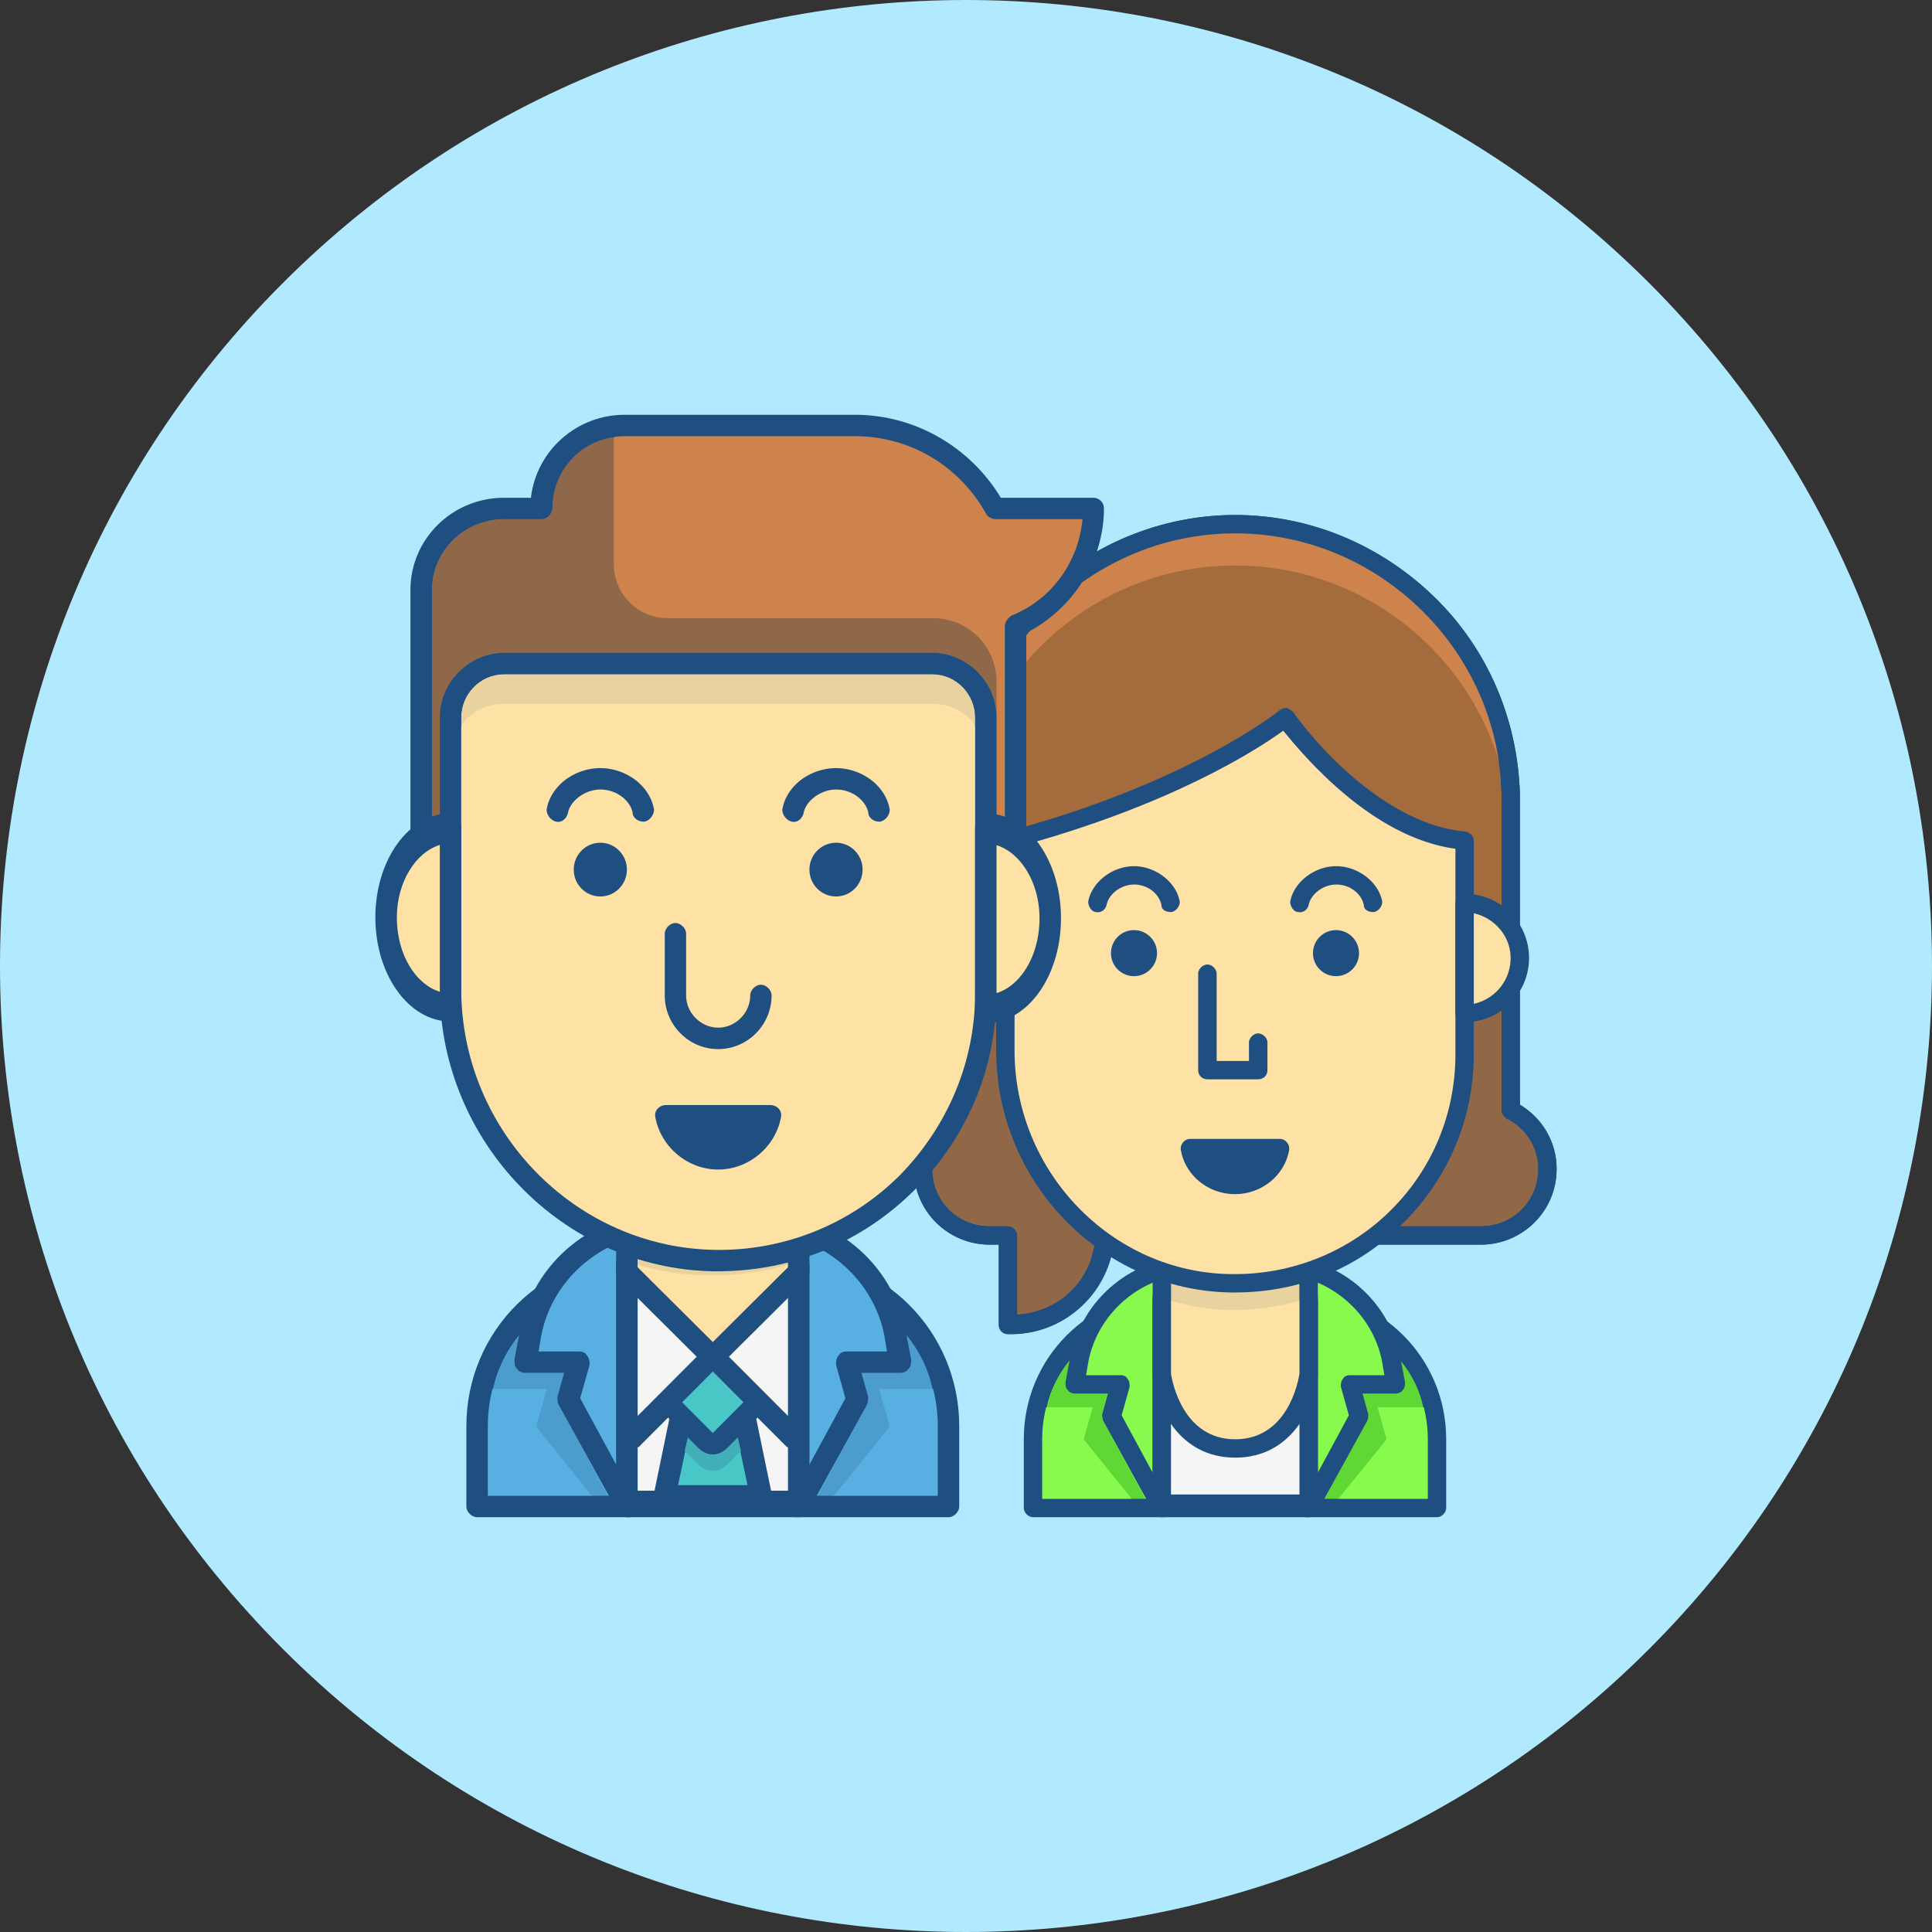 <svg xmlns="http://www.w3.org/2000/svg" width="100%" height="100%" viewBox="0 0 2000 2000" fill-rule="evenodd" stroke-linejoin="round" stroke-miterlimit="2" xmlns:v="https://vecta.io/nano"><rect x="0" y="0" width="2000" height="2000" fill="#333333" stroke="none"/><style><![CDATA[.B{fill:#1f4f81}.C{fill:#fee1a4}.D{fill:#88fa4d}.E{fill:#e8d2a0}.F{fill:#58afe1}]]></style><g fill-rule="nonzero"><path d="M1707.11 292.891c390.52 390.531 390.52 1023.689 0 1414.219-390.53 390.52-1023.692 390.52-1414.215 0-390.528-390.53-390.528-1023.688 0-1414.219 390.523-390.52 1023.685-390.52 1414.215 0z" fill="#b1eafe"/><use href="#B" fill="#fefefe"/><use href="#B" fill="#b1eafe"/><path d="M1487.56 1561.1h-418.21v-71.21c0-78.32 64.16-142.41 142.58-142.41h133.06c78.42 0 142.57 64.09 142.57 142.41v71.21" class="D"/><path d="M1487.59 1570.62h-418.26c-4.75 0-9.5-4.74-9.5-9.49v-71.23c0-84.28 67.72-151.95 152.09-151.95H1345c84.36 0 152.09 67.67 152.09 151.95v71.23c0 4.75-4.75 9.49-9.5 9.49m-408.75-18.99h399.24v-61.73c0-73.6-59.41-132.96-133.08-132.96h-133.08c-73.67 0-133.08 59.36-133.08 132.96v61.73" class="B"/><path d="M1107.57 1408.16c-11.84 14.22-20.12 30.81-23.68 48.59h47.35l-9.47 33.19 49.72 61.63h14.2l-43.8-80.6c-1.18-2.36-1.18-4.74-1.18-7.11l5.92-21.33h-34.33c-2.36 0-5.91-1.19-7.1-3.56-2.37-2.37-2.37-4.74-2.37-8.29l4.74-22.52" fill="#5fd835"/><path d="M1185.77 1551.62h-14.27l7.13 9.48h13.08l-5.94-9.48m-73.69-163.52c-19.01 18.96-32.09 42.65-39.22 68.72h10.7c3.57-17.77 11.88-34.36 23.77-48.58v-2.37c1.19-5.93 3.56-11.85 4.75-17.77" class="B"/><path d="M1449.73 1408.16l4.76 22.52c0 3.55 0 5.92-2.38 8.29-1.19 2.37-4.76 3.56-7.13 3.56h-34.5l5.95 21.33c0 2.37 0 4.75-1.19 7.11l-44.01 80.6h14.27l49.96-61.63-9.52-33.19h47.58c-3.57-17.78-11.89-34.37-23.79-48.59" fill="#5fd835"/><path d="M1385.41 1551.62h-14.26l-5.94 9.48h13.07l7.13-9.48m59.42-163.52c1.19 5.92 3.57 11.84 4.76 17.77v2.37c11.88 14.22 20.2 30.81 23.77 48.58h10.69c-7.13-26.07-20.2-49.76-39.22-68.72" class="B"/><path d="M1235.84 1309.87c-58.36 0-108.38 41.48-119.1 97.17l-4.76 26.07h47.63l-9.52 33.19 52.4 94.8v-218.05l33.35 4.74v-37.92" class="D"/><path d="M1202.64 1570.62c-3.56 0-7.12-2.37-8.31-4.74l-52.22-94.83c-1.18-2.37-1.18-4.74-1.18-7.11l5.93-21.34h-34.42c-2.37 0-5.93-1.19-7.12-3.56-2.37-2.37-2.37-4.74-2.37-8.3l4.75-24.89c11.86-61.65 65.27-105.51 128.17-105.51 4.75 0 9.49 4.75 9.49 9.49v37.93c0 2.37-1.18 5.93-3.56 7.12-2.37 2.37-4.74 2.37-7.12 2.37l-22.55-3.56v207.45c0 4.74-2.37 8.3-7.12 9.48h-2.37m-41.54-105.5l32.04 59.27v-181.37c0-2.37 1.19-5.93 3.57-7.11 2.37-2.37 4.74-2.37 7.12-2.37l22.54 3.55v-17.78c-48.65 4.75-90.19 41.49-99.68 90.1l-2.38 14.22h35.61c3.56 0 5.93 1.19 7.12 3.56 2.37 2.37 2.37 5.92 2.37 8.29l-8.31 29.64" class="B"/><path d="M1321.58 1309.87c58.12 0 107.94 41.48 118.61 97.17l4.75 26.07h-47.45l9.49 33.19-52.19 94.8v-218.05l-33.21 4.74v-37.92" class="D"/><path d="M1354.78 1570.62h-2.37c-4.75-1.18-7.12-4.74-7.12-9.48v-207.45l-22.55 3.56c-2.38 0-4.75 0-7.12-2.37-2.38-1.19-3.56-4.75-3.56-7.12v-37.93c0-4.74 4.74-9.49 9.49-9.49 62.9 0 116.3 43.86 128.17 105.51l4.75 24.89c0 3.56 0 5.93-2.38 8.3-1.18 2.37-4.74 3.56-7.12 3.56h-34.41l5.93 21.34c0 2.37 0 4.74-1.19 7.11l-52.21 94.83c-1.19 2.37-4.75 4.74-8.31 4.74m0-237.08c2.37 0 4.75 1.18 5.93 2.37 2.38 1.18 3.56 4.74 3.56 7.11v181.37l32.05-59.27-8.31-29.64c0-2.37 0-5.92 2.37-8.29 1.19-2.37 3.56-3.56 7.12-3.56h35.61l-2.38-14.22c-9.49-48.61-51.03-85.35-99.69-90.1v17.78l22.55-3.55h1.19" class="B"/><path d="M1202.74 1347.48h151.941v209.105H1202.74z" fill="#f5f5f5"/><path d="M1354.71 1566.11h-152c-4.75 0-9.5-4.75-9.5-9.5v-209.15c0-4.75 4.75-9.51 9.5-9.51h152c4.75 0 9.5 4.76 9.5 9.51v209.15c0 4.75-4.75 9.5-9.5 9.5m-142.5-19.01h133v-190.14h-133v190.14" class="B"/><path d="M1202.74 1257.22v166.21s9.5 75.99 75.97 75.99 75.97-75.99 75.97-75.99v-166.21h-151.94" class="C"/><path d="M1278.71 1508.95c-59.37 0-81.94-54.63-85.5-84.32v-167.44c0-4.75 4.75-9.5 9.5-9.5h152c4.75 0 9.5 4.75 9.5 9.5v167.44c-3.57 29.69-26.13 84.32-85.5 84.32m-66.5-86.69c1.19 7.12 11.88 67.68 66.5 67.68s65.31-60.56 66.5-67.68v-155.57h-133v155.57" class="B"/><path d="M1345.15 1288.31h-132.88v58.19c20.17 5.94 40.34 9.5 62.88 9.5h3.56c22.54 0 45.08-3.56 66.44-9.5v-58.19" class="E"/><path d="M1212.24 1288.31h-9.5v54.6c3.56 1.19 5.93 2.38 9.5 3.57v-58.17m142.44 0h-9.5v58.17c3.56-1.19 5.94-2.38 9.5-3.57v-54.6" class="B"/><path d="M1563.87 1149.48V822.91c-2.38-154.379-129.51-280.262-285.16-280.262S995.922 668.531 993.547 822.91v326.57c-22.578 10.69-38.024 34.44-38.024 60.57 0 38 30.891 68.87 68.917 68.87h19.01v92.63h3.56c52.28 0 93.87-41.57 96.25-92.63h389.72c38.02 0 68.91-30.87 68.91-68.87 0-26.13-15.44-49.88-38.02-60.57" fill="#a46c3c"/><use href="#C" class="B"/><path d="M1278.71 585.391c155.6 0 282.7 125.847 285.07 280.199v-42.75c-2.37-154.34-129.47-280.192-285.07-280.192S996.012 668.5 993.633 822.84v42.75c2.379-154.352 129.477-280.199 285.077-280.199" fill="#ce834c"/><use href="#C" class="B"/><path d="M1554.35 1010.5h-551.28v138.82c0 3.56-2.38 5.94-4.754 8.31-20.195 9.49-33.265 29.66-33.265 52.21 0 33.22 26.137 59.32 59.409 59.32h19.01c4.75 0 9.5 4.75 9.5 9.49v81.87c43.96-2.38 79.6-36.78 80.79-81.87 1.19-4.74 4.75-9.49 9.51-9.49h389.69c33.27 0 59.41-26.1 59.41-59.32 0-22.55-13.07-42.72-33.27-52.21-2.38-2.37-4.75-4.75-4.75-8.31V1010.5" fill="#906848"/><path d="M1563.87 1010.5h-9.5v138.96c0 3.56 2.37 5.94 4.75 8.31 20.2 9.5 33.27 29.69 33.27 52.26 0 33.26-26.14 59.38-59.41 59.38h-389.72c-4.76 0-8.32 4.75-9.51 9.5-1.19 45.13-36.83 79.57-80.79 81.95v-81.95c0-4.75-4.76-9.5-9.51-9.5h-19.01c-33.272 0-59.413-26.12-59.413-59.38 0-22.57 13.071-42.76 33.27-52.26 2.383-2.37 4.753-4.75 4.753-8.31V1010.5h-9.503v138.96c-22.578 10.69-38.024 34.44-38.024 60.57 0 38.01 30.891 68.88 68.917 68.88h19.01v92.64h3.56c52.28 0 93.87-41.57 96.25-92.64h389.72c38.02 0 68.91-30.87 68.91-68.88 0-26.13-15.44-49.88-38.02-60.57V1010.5" class="B"/><path d="M1040.77 870.41v217.21c0 130.56 103.39 238.56 234.12 240.94 133.11 2.37 241.25-104.45 241.25-237.38V870.41c-102.2-9.488-185.39-128.18-185.39-128.18s-92.7 75.961-289.98 128.18" class="C"/><path d="M1278.46 1337.95h-4.76c-133.11-2.37-242.46-113.93-242.46-250.4V870.371c0-3.562 2.38-7.121 7.13-8.312 192.55-51.028 285.25-125.797 286.44-126.989 2.38-1.179 4.75-2.371 7.13-2.371 2.38 1.192 4.76 2.371 7.13 4.75 0 1.192 80.82 115.11 178.28 123.422 4.76 1.188 8.32 4.75 8.32 9.5v220.739c0 66.45-26.14 128.17-72.5 174.45-46.35 47.47-108.15 72.39-174.71 72.39zm-228.2-460.462v210.062c0 125.79 101.03 230.23 224.63 231.41h3.57c60.61 0 118.85-23.73 161.64-66.46 42.79-42.72 66.56-99.68 66.56-161.39V878.672c-86.77-11.863-156.89-96.121-178.28-122.231-26.15 18.981-115.29 77.137-278.12 121.047z" class="B"/><path d="M1040.77 934.289c-31.87 0-56.665 26.199-56.665 57.16 0 32.161 24.795 57.171 56.665 57.171V934.289z" class="C"/><path d="M1040.83 1058.14c-36.67 0-66.252-29.66-66.252-66.441s29.582-66.437 66.252-66.437c4.74 0 9.47 4.75 9.47 9.488v113.9c0 5.94-4.73 9.49-9.47 9.49zm-9.46-112.71c-21.3 4.742-37.862 23.73-37.862 46.269 0 23.731 16.562 42.711 37.862 47.461v-93.73z" class="B"/><path d="M1516.15 934.289c32.15 0 57.16 26.199 57.16 57.16 0 32.161-25.01 57.171-57.16 57.171V934.289z" class="C"/><path d="M1516.14 1058.14c-4.76 0-9.52-3.55-9.52-9.49v-113.9c0-4.738 4.76-9.488 9.52-9.488 36.92 0 66.7 29.66 66.7 66.437s-29.78 66.441-66.7 66.441zm9.53-112.71v93.73c21.44-4.75 38.11-23.73 38.11-47.461 0-22.539-16.67-41.527-38.11-46.269zm-334.92 24.41c9.3 9.308 9.3 24.39 0 33.69s-24.38 9.3-33.69 0c-9.3-9.3-9.3-24.382 0-33.69 9.31-9.301 24.39-9.301 33.69 0zm209.1 0c9.31 9.308 9.31 24.39 0 33.69a23.82 23.82 0 0 1-33.68 0c-9.3-9.3-9.3-24.382 0-33.69 9.3-9.301 24.38-9.301 33.68 0zm-188.04-25.711c-4.73 0-9.47-2.367-9.47-7.117-2.37-11.864-14.22-21.352-28.43-21.352-13.04 0-26.07 9.488-28.44 21.352-1.18 4.75-5.92 8.308-10.66 7.117-4.74 0-8.29-5.93-8.29-10.68 3.55-20.16 24.88-36.769 47.39-36.769 22.5 0 43.83 16.609 47.38 36.769 0 4.75-3.55 9.492-8.29 10.68h-1.19zm209.56 0c-4.76 0-9.53-2.367-9.53-7.117-2.38-11.864-14.29-21.352-28.58-21.352-13.1 0-26.2 9.488-28.58 21.352-1.19 4.75-5.96 8.308-10.72 7.117-4.76 0-8.34-5.93-8.34-10.68 3.58-20.16 25.01-36.769 47.64-36.769s44.07 16.609 47.64 36.769c0 4.75-3.57 9.492-8.34 10.68h-1.19zm-142.91 292.031c27.39 0 51.21-19.06 55.97-45.26 1.19-5.95-3.57-11.91-9.52-11.91h-92.9c-5.95 0-10.72 5.96-9.53 11.91 4.77 26.2 28.59 45.26 55.98 45.26m24.03-118.85h-52.58c-4.78 0-9.56-3.56-9.56-9.5v-99.83c0-4.76 4.78-9.511 9.56-9.511s9.56 4.751 9.56 9.511v90.32h33.46v-19.01c0-4.76 4.78-9.51 9.56-9.51 4.79 0 9.57 4.75 9.57 9.51v28.52c0 5.94-4.78 9.5-9.57 9.5z" class="B"/><path d="M981.883 1559.51H493.898v-83.11c0-91.42 74.864-166.21 166.36-166.21h155.265c91.497 0 166.36 74.79 166.36 166.21v83.11" class="F"/><path d="M981.906 1570.62H493.871c-5.543 0-11.09-5.53-11.09-11.08v-83.13c0-98.37 79.028-177.34 177.465-177.34h155.285c98.442 0 177.469 78.97 177.469 177.34v83.13c0 5.55-5.547 11.08-11.094 11.08m-476.941-22.16h465.851v-72.05c0-85.9-69.324-155.18-155.285-155.18H660.246c-85.957 0-155.281 69.28-155.281 155.18v72.05" class="B"/><path d="M538.488 1381c-13.808 16.66-23.476 36.09-27.621 56.92h55.246l-11.05 38.87 58.007 72.18h16.575l-51.102-94.4c-1.383-2.77-1.383-5.55-1.383-8.32l6.906-24.99h-40.05c-2.762 0-6.907-1.39-8.289-4.17-2.762-2.77-2.762-5.55-2.762-9.71l5.523-26.38" fill="#4d9cce"/><path d="M629.734 1548.44h-16.64l8.32 11.07h15.25l-6.93-11.07m-85.976-190.85c-22.188 22.13-37.442 49.79-45.762 80.22h12.481c4.16-20.75 13.867-40.11 27.734-56.71v-2.76c1.387-6.92 4.16-13.83 5.547-20.75" class="B"/><path d="M937.738 1381l5.555 26.38c0 4.16 0 6.94-2.777 9.71-1.387 2.78-5.551 4.17-8.328 4.17h-40.25l6.941 24.99c0 2.77 0 5.55-1.391 8.32l-51.351 94.4h16.652l58.297-72.18-11.106-38.87h55.52c-4.164-20.83-13.879-40.26-27.762-56.92" fill="#4d9cce"/><path d="M862.688 1548.44h-16.641l-6.934 11.07h15.254l8.321-11.07m69.335-190.85c1.387 6.92 4.161 13.83 5.547 20.75v2.76c13.868 16.6 23.575 35.96 27.735 56.71h12.48c-8.32-30.43-23.574-58.09-45.762-80.22" class="B"/><path d="M688.156 1266.29c-68.093 0-126.457 48.41-138.965 113.41l-5.558 30.43h55.586l-11.117 38.73 61.144 110.65v-254.49l38.91 5.53v-44.26" class="F"/><path d="M649.246 1570.62c-4.168 0-8.34-2.76-9.726-5.53l-61.145-110.68c-1.391-2.77-1.391-5.54-1.391-8.3l6.95-24.91h-40.301c-2.778 0-6.949-1.38-8.336-4.15-2.781-2.77-2.781-5.53-2.781-9.69l5.558-29.05c13.899-71.95 76.43-123.14 150.082-123.14 5.559 0 11.117 5.54 11.117 11.07v44.28c0 2.76-1.39 6.91-4.168 8.3-2.781 2.76-5.558 2.76-8.339 2.76l-26.403-4.15v242.13c0 5.53-2.777 9.68-8.34 11.06h-2.777m-48.637-123.13l37.52 69.18v-211.69c0-2.77 1.391-6.92 4.168-8.3 2.781-2.77 5.558-2.77 8.34-2.77l26.402 4.15v-20.75c-56.976 5.53-105.613 48.42-116.73 105.15l-2.778 16.6h41.688c4.168 0 6.949 1.38 8.34 4.15 2.777 2.77 2.777 6.92 2.777 9.69l-9.727 34.59" class="B"/><path d="M787.625 1266.29c68.094 0 126.457 48.41 138.965 113.41l5.558 30.43h-55.585l11.117 38.73-61.145 110.65v-254.49l-38.91 5.53v-44.26" class="F"/><path d="M826.535 1570.62h-2.781c-5.559-1.38-8.336-5.53-8.336-11.06v-242.13l-26.402 4.15c-2.782 0-5.559 0-8.34-2.76-2.778-1.39-4.168-5.54-4.168-8.3v-44.28c0-5.53 5.558-11.07 11.117-11.07 73.652 0 136.184 51.19 150.082 123.14l5.559 29.05c0 4.16 0 6.92-2.782 9.69-1.386 2.77-5.558 4.15-8.336 4.15h-40.3l6.949 24.91c0 2.76 0 5.53-1.391 8.3l-61.144 110.68c-1.391 2.77-5.559 5.53-9.727 5.53m0-276.71c2.778 0 5.559 1.39 6.949 2.77 2.778 1.38 4.168 5.53 4.168 8.3v211.69l37.52-69.18-9.727-34.59c0-2.77 0-6.92 2.778-9.69 1.39-2.77 4.172-4.15 8.34-4.15h41.687l-2.777-16.6c-11.118-56.73-59.754-99.62-116.731-105.15v20.75l26.403-4.15h1.39" class="B"/><path d="M648.953 1310.19h177.875v244.051H648.953z" fill="#f5f5f5"/><path d="M826.828 1565.36H648.953c-5.558 0-11.117-5.55-11.117-11.1v-244.1c0-5.55 5.559-11.09 11.117-11.09h177.875c5.559 0 11.117 5.54 11.117 11.09v244.1c0 5.55-5.558 11.1-11.117 11.1m-166.758-22.19h155.641v-221.91H660.07v221.91" class="B"/><path d="M648.953 1204.84v111.2l88.938 88.37 88.937-88.37v-111.2H648.953z" class="C"/><path d="M737.891 1415.53c-2.782 0-5.559-1.38-8.34-2.76l-88.934-88.49c-1.39-2.77-2.781-5.53-2.781-8.3v-110.61c0-5.53 5.559-11.06 11.117-11.06h177.875c5.559 0 11.117 5.53 11.117 11.06v110.61c0 2.77-1.39 5.53-2.781 8.3l-88.937 88.49c-2.778 1.38-5.555 2.76-8.336 2.76m-77.821-103.7l77.821 77.43 77.82-77.43v-95.4H660.07v95.4" class="B"/><path d="M660.07 1303.75v5.46c23.625 6.83 47.246 10.93 73.653 10.93h5.558c26.403 0 52.805-4.1 76.43-10.93v-2.73c-23.625 6.83-47.246 9.56-72.262 9.56h-5.558c-26.403 0-52.805-4.1-77.821-12.29" class="E"/><path d="M826.828 1303.33c-4.168 1.42-6.949 2.84-11.117 2.84v2.85c4.168-1.43 6.949-2.85 11.117-4.27v-1.42m-177.875-4.26v5.68c4.168 1.42 6.949 2.84 11.117 4.27v-5.69c-4.168-1.42-6.949-2.84-11.117-4.26" class="B"/><path d="M787.625 1548.97h-99.469l19.309-94.22h60.851l19.309 94.22z" fill="#49c6c6"/><path d="M787.68 1559.51h-99.578c-2.766 0-6.914-1.39-8.297-4.14-2.766-2.76-2.766-5.52-2.766-9.66l19.363-93.81c1.383-4.14 5.532-8.28 11.063-8.28h60.851c5.532 0 9.68 4.14 11.063 8.28l19.363 93.81c0 4.14 0 6.9-2.765 9.66-1.383 2.75-5.532 4.14-8.297 4.14m-85.746-22.08h71.914l-15.211-71.74h-41.492l-15.211 71.74" class="B"/><path d="M737.891 1404.41l84.839 84.86-84.839-84.86z" fill="#cc8351"/><path d="M822.555 1500.39c-2.77 0-5.539-1.38-8.313-2.77l-84.484-84.68c-4.156-4.16-4.156-12.49 0-16.65 4.156-4.17 12.465-4.17 16.621 0l84.484 84.67c4.157 4.16 4.157 12.49 0 16.66-2.769 1.39-5.539 2.77-8.308 2.77z" class="B"/><path d="M737.891 1404.41l-84.258 84.86 84.258-84.86z" fill="#cc8351"/><path d="M653.227 1500.39c-2.77 0-5.539-1.38-8.309-2.77-4.156-4.17-4.156-12.5 0-16.66l84.484-84.67c4.157-4.17 12.465-4.17 16.621 0 4.157 4.16 4.157 12.49 0 16.65l-84.488 84.68c-2.769 1.39-5.539 2.77-8.308 2.77z" class="B"/><path d="M758.785 1465.86h-41.793l-8.355 36 13.929 13.85c4.18 4.16 9.75 6.93 15.325 6.93s11.144-2.77 15.324-6.93l13.93-13.85-8.36-36" fill="#41aeb8"/><path d="M737.891 1445.96c-5.547 0-11.094 2.79-15.258 6.95l-16.641 15.29c-4.164 4.18-5.551 9.74-5.551 15.3v1.39c0 5.55 1.387 11.11 5.551 15.29l2.774 1.39 8.32-36.14h41.609l8.321 36.14 2.773-1.39c4.16-4.18 5.551-9.74 5.551-15.29v-1.39c0-5.56-1.391-11.12-5.551-15.3l-16.641-15.29c-4.164-4.16-9.71-6.95-15.257-6.95" class="B"/><path d="M729.859 1490.38l-30.519-30.53c-4.164-4.16-4.164-11.1 0-16.65l30.519-30.53c4.161-4.16 12.485-4.16 16.649 0l30.519 30.53c4.161 5.55 4.161 12.49 0 16.65l-30.519 30.53c-4.164 4.16-12.488 4.16-16.649 0" fill="#49c6c6"/><path d="M737.891 1505.66c-5.52 0-11.043-2.77-15.184-6.93l-31.746-31.86c-4.141-4.16-6.902-9.69-6.902-15.24 0-5.54 2.761-11.08 6.902-15.24l31.746-31.86c8.281-8.31 22.086-8.31 30.367 0l31.746 31.86c4.141 4.16 6.903 9.7 6.903 15.24 0 5.55-2.762 11.08-6.903 15.24l-31.746 31.86c-4.14 4.16-9.664 6.93-15.183 6.93zm0-85.89l-31.746 31.86 31.746 31.87 31.746-31.87-31.746-31.86z" class="B"/><path d="M1131.67 526.391H1030.5c-29.1-51.262-83.148-85.903-145.512-85.903H646.621c-47.117 0-85.922 38.801-85.922 85.903h-38.804c-47.118 0-85.922 37.41-85.922 84.507v320.043h615.317V648.309c47.12-20.778 80.38-67.887 80.38-121.918" fill="#ce834c"/><path d="M1051.31 942.059H435.941c-5.543 0-11.086-4.161-11.086-11.09V610.891c0-52.653 42.965-95.61 97.016-95.61h27.723c5.543-48.492 47.121-85.91 97.015-85.91h238.387c62.371 0 119.194 33.258 151.074 85.91h95.63c5.54 0 11.09 4.16 11.09 11.09 0 54.039-31.88 103.918-80.39 128.859v275.739c0 6.929-5.54 11.09-11.09 11.09m-604.279-22.168h593.199V648.309c0-4.161 2.77-8.321 6.93-11.09 41.58-16.629 69.29-55.43 73.45-99.77h-90.09c-4.15 0-8.31-2.769-9.7-5.539-27.718-49.879-79-80.371-135.824-80.371H646.609c-41.578 0-74.839 33.262-74.839 74.832 0 5.539-5.543 11.078-11.09 11.078h-38.809c-41.574 0-74.84 33.262-74.84 73.442v309" class="B"/><path d="M635.469 452.781c-36.016 4.16-63.715 36.039-63.715 73.449 0 5.551-5.543 11.09-11.082 11.09h-38.785c-41.555 0-74.797 33.258-74.797 73.45v309.05h8.312V742.43c0-36.032 30.473-66.52 66.485-66.52h443.242c36.011 0 66.491 30.488 66.491 66.52v-36.032c0-37.418-29.09-66.519-66.491-66.519H690.871c-30.473 0-55.402-24.949-55.402-55.438v-131.66" fill="#8f684a"/><path d="M635.496 441.66c-41.566 4.16-74.82 40.199-74.82 84.551h-38.797c-47.109 0-85.906 37.43-85.906 84.551v320.179h19.398v-11.089h-8.312v-309.09c0-40.192 33.254-73.461 74.82-73.461h38.797c5.543 0 11.082-5.539 11.082-11.09 0-37.422 27.715-69.301 63.738-73.461v-11.09" class="B"/><path d="M466.398 742.328V1023.7c0 151.08 120.516 278.6 272.895 281.37 155.148 2.77 281.207-121.97 281.207-277.21V742.328c0-30.488-24.937-55.437-55.41-55.437H521.809c-30.477 0-55.411 24.949-55.411 55.437" class="C"/><path d="M743.449 1316.04h-5.543c-155.168-2.77-282.625-134.43-282.625-292.42V742.289c0-36.027 30.481-66.519 66.5-66.519h443.336c36.023 0 66.503 30.492 66.503 66.519v285.491c0 77.61-30.48 149.67-84.515 203.72s-126.074 84.54-203.656 84.54M521.781 697.941c-24.937 0-44.332 20.789-44.332 44.348v281.331c0 146.9 117.762 267.47 261.844 270.24 72.043 1.39 141.312-26.32 192.574-77.6 49.875-51.28 77.583-117.8 77.583-188.48V742.289c0-23.559-19.395-44.348-44.333-44.348H521.781" class="B"/><path d="M965.059 698.012H521.84c-24.934 0-44.324 20.789-44.324 44.347v8.321c9.695-13.86 26.316-22.18 44.324-22.18h443.219c18.007 0 34.629 8.32 44.321 22.18v-8.321c0-23.558-19.388-44.347-44.321-44.347" class="E"/><path d="M966.473 686.891H520.422c-29.09 1.379-54.024 24.98-54.024 55.507v41.641c0-12.488 4.157-23.59 11.082-33.309v-8.332c0-23.589 19.395-44.41 44.329-44.41H965.09c24.933 0 44.33 20.821 44.33 44.41v8.332c6.92 9.719 11.08 20.821 11.08 33.309v-41.641c0-30.527-24.937-54.128-54.027-55.507" class="B"/><path d="M466.398 857.43c-37.519 0-66.703 42.289-66.703 92.269 0 51.911 29.184 92.281 66.703 92.281V857.43z" class="C"/><path d="M466.398 1057.43c-43.078 0-77.82-48.09-77.82-107.731 0-59.629 34.742-107.719 77.82-107.719 5.559 0 11.118 7.692 11.118 15.391v184.669c0 9.62-5.559 15.39-11.118 15.39zm-11.117-182.75c-25.011 7.699-44.468 38.48-44.468 75.019 0 38.481 19.457 69.251 44.468 76.951V874.68z" class="B"/><path d="M1020.5 853.102c37.52 0 66.7 40.789 66.7 89 0 50.058-29.18 88.998-66.7 88.998V853.102z" class="C"/><path d="M1020.5 1059.09c-5.56 0-11.12-5.82-11.12-15.52V857.488c0-7.758 5.56-15.508 11.12-15.508 43.08 0 77.82 48.461 77.82 108.551s-34.74 108.559-77.82 108.559zm11.12-184.16v153.14c25.01-7.75 44.47-38.769 44.47-77.539 0-36.832-19.46-67.84-44.47-75.601zm-390.722 5.629c10.739 10.851 10.739 28.453 0 39.312a27.29 27.29 0 0 1-38.89 0c-10.738-10.859-10.738-28.461 0-39.312 10.738-10.86 28.152-10.86 38.89 0zm243.993 0c10.738 10.851 10.738 28.453 0 39.312a27.29 27.29 0 0 1-38.891 0c-10.738-10.859-10.738-28.461 0-39.312 10.738-10.86 28.148-10.86 38.891 0zm-218.969-30.02c-5.559 0-11.117-4.148-11.117-9.687-2.782-12.461-16.676-23.543-33.352-23.543-15.285 0-30.57 11.082-33.351 23.543-1.391 6.929-6.95 11.078-12.508 9.687-5.559-1.379-9.727-6.918-9.727-12.461 4.168-24.918 29.184-42.918 55.586-42.918s51.418 18 55.586 42.918c0 5.543-4.168 11.082-9.726 12.461h-1.391zm243.992 0c-5.559 0-11.117-4.148-11.117-9.687-2.781-12.461-16.676-23.543-33.352-23.543-15.285 0-30.574 11.082-33.351 23.543-1.391 6.929-6.949 11.078-12.508 9.687-5.559-1.379-9.727-6.918-9.727-12.461 4.168-24.918 29.18-42.918 55.586-42.918s51.414 18 55.586 42.918c0 5.543-4.172 11.082-9.726 12.461h-1.391zM743.449 1086.03c-30.41 0-55.293-24.99-55.293-55.53v-63.871c0-5.559 5.528-11.109 11.059-11.109s11.058 5.55 11.058 11.109v63.871c0 18.05 15.207 33.32 33.176 33.32s33.176-15.27 33.176-33.32c0-5.56 5.527-11.11 11.059-11.11s11.058 5.55 11.058 11.11c0 30.54-24.883 55.53-55.293 55.53zm0 124.66c31.821 0 59.492-23.63 65.028-54.21 1.382-6.95-4.153-12.51-11.071-12.51H689.492c-6.918 0-12.453 5.56-11.07 12.51 5.535 30.58 33.207 54.21 65.027 54.21" class="B"/></g><defs ><path id="B" d="M1121.62 878.379c67.17 67.172 67.17 176.071 0 243.241s-176.073 67.17-243.241 0-67.172-176.069 0-243.241 176.071-67.168 243.241 0z"/><path id="C" d="M1047 1381.08h-3.57c-5.94 0-9.5-4.75-9.5-9.5v-83.14h-9.51c-42.775 0-78.424-34.44-78.424-78.38 0-27.31 14.258-52.25 38.024-66.5V821.711c2.378-77.191 33.27-149.641 87.93-203.082 55.85-54.629 129.52-85.508 206.76-85.508 77.23 0 150.91 30.879 206.76 85.508 54.66 53.441 85.55 125.891 87.93 203.082v321.849c23.76 14.25 38.02 39.19 38.02 66.5 0 43.94-35.65 78.38-78.42 78.38h-380.25c-7.13 52.26-52.28 92.64-105.75 92.64m-43.97-555.799v324.209c0 3.57-2.37 5.94-4.749 8.32-20.203 9.5-33.273 29.69-33.273 52.25 0 33.26 26.14 59.38 59.412 59.38h19.01c4.76 0 9.51 4.75 9.51 9.5v81.95c43.97-2.38 79.61-36.82 80.8-81.95 1.19-4.75 4.75-9.5 9.51-9.5H1533c33.27 0 59.41-26.12 59.41-59.38 0-22.56-13.07-42.75-33.27-52.25-2.38-2.38-4.75-4.75-4.75-8.32V822.898c-2.38-148.449-125.96-270.769-275.68-270.769s-273.3 122.32-275.68 270.769v2.383"/></defs></svg>